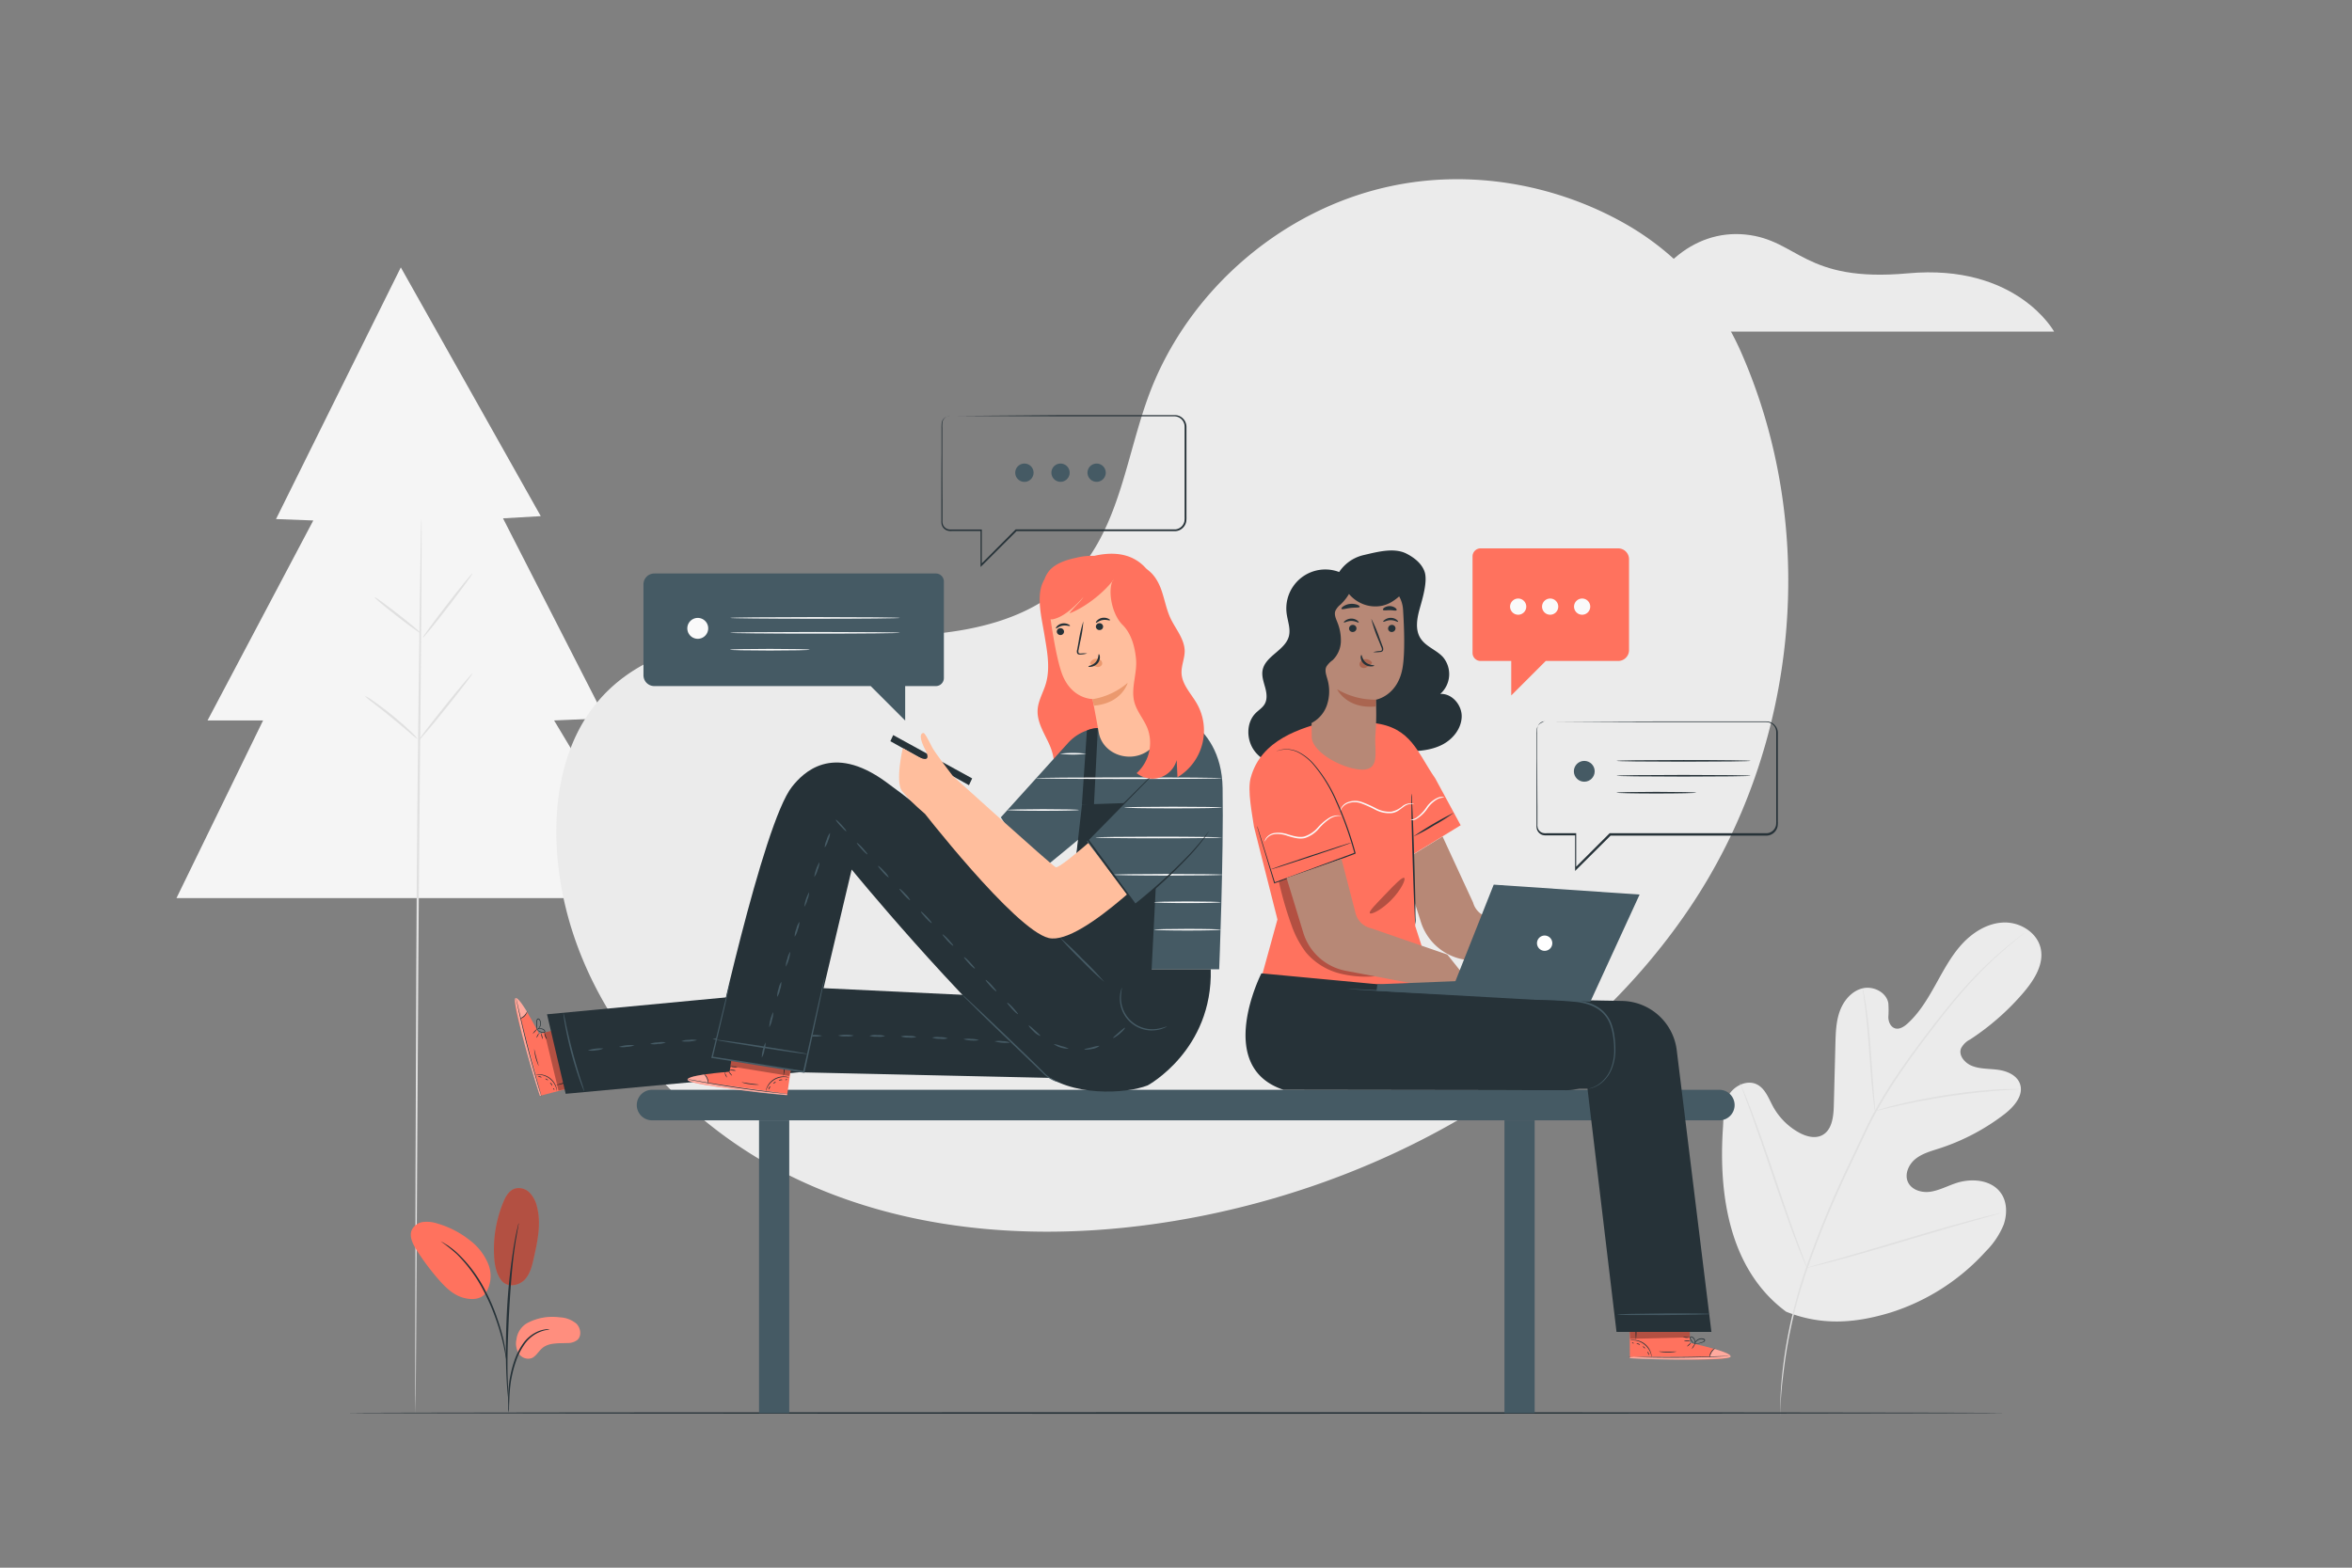<svg xmlns="http://www.w3.org/2000/svg" viewBox="0 0 750 500"><rect x="0" y="0" width="750" height="500" fill="#808080" stroke="none"/><g id="background-complete"><polygon points="127.81 85.28 88.02 165.55 99.9 166 66.18 229.78 83.89 229.78 56.27 286.45 210.69 286.45 176.69 229.78 192.98 229.08 160.4 165.32 172.44 164.62 127.81 85.28" style="fill:#f5f5f5"></polygon><path d="M134.39,165.2c.19,0-.07,41.59-.6,92.89s-1.11,192.83-1.31,192.83.07-141.52.6-192.84S134.19,165.2,134.39,165.2Z" style="fill:#e0e0e0"></path><path d="M150.63,182.91c.16.12-3.25,4.79-7.6,10.44s-8,10.13-8.17,10,3.25-4.79,7.61-10.44S150.48,182.79,150.63,182.91Z" style="fill:#e0e0e0"></path><path d="M134.07,201.9c-.12.15-3.49-2.27-7.52-5.41s-7.2-5.81-7.08-6,3.49,2.27,7.52,5.41S134.19,201.74,134.07,201.9Z" style="fill:#e0e0e0"></path><path d="M133.16,235.69a16.23,16.23,0,0,1-2.52-2c-1.5-1.27-3.57-3-5.89-4.91s-4.45-3.57-6-4.78a16.49,16.49,0,0,1-2.43-2.07,13.09,13.09,0,0,1,2.73,1.66c1.63,1.12,3.82,2.74,6.15,4.64s4.36,3.72,5.78,5.08A13.72,13.72,0,0,1,133.16,235.69Z" style="fill:#e0e0e0"></path><path d="M150.65,214.8c.15.12-3.58,5-8.33,10.93s-8.73,10.62-8.89,10.5,3.58-5,8.34-10.94S150.5,214.68,150.65,214.8Z" style="fill:#e0e0e0"></path><path d="M569.55,418.35c-18.13-13.41-21.57-37.29-20.14-58.61.24-3.56,0-7.33,1.78-10.39s5.9-5.08,9.08-3.47c2.64,1.34,3.71,4.45,5.12,7.05a21.1,21.1,0,0,0,8.21,8.26c2.26,1.25,5.08,2.07,7.39.9,3.17-1.59,3.67-5.82,3.77-9.37l.51-19.81c.1-3.54.2-7.16,1.43-10.49s3.79-6.37,7.24-7.2,7.61,1.26,8.21,4.75a30.94,30.94,0,0,1,0,4.41c0,1.48.7,3.13,2.1,3.59s2.89-.5,4-1.5c3.83-3.46,6.49-8,9-12.49s4.93-9.12,8.42-12.91,8.24-6.73,13.39-6.85,10.53,3.2,11.66,8.23-2,10-5.32,13.94a79.85,79.85,0,0,1-17.19,15.15,6.55,6.55,0,0,0-2.89,2.86c-.86,2.34,1.34,4.76,3.67,5.62,2.65,1,5.56.79,8.35,1.21s5.78,1.73,6.76,4.38c1.35,3.67-1.84,7.36-4.94,9.75a68.88,68.88,0,0,1-20.69,10.9c-2.68.87-5.48,1.61-7.67,3.37s-3.58,4.91-2.37,7.44,4.48,3.45,7.26,3,5.31-1.82,8-2.71c5-1.68,11.35-1.13,14.37,3.18,2,2.84,2,6.7.89,10a25.76,25.76,0,0,1-5.73,8.57A68.86,68.86,0,0,1,603,418.58c-11.58,3.54-22.22,4.25-33.46-.23" style="fill:#ebebeb"></path><path d="M567.85,451.87c-.27-4.73-.13-9.27.95-17.7a154.06,154.06,0,0,1,6.82-29,317,317,0,0,1,13.89-33.75l4.1-8.66c1.35-2.84,2.69-5.66,4.17-8.33a157.58,157.58,0,0,1,9.41-14.89c3.23-4.59,6.46-8.83,9.51-12.78s6-7.56,8.79-10.74a126.48,126.48,0,0,1,14.35-14c1.82-1.53,3.27-2.66,4.26-3.42l1.14-.86c.25-.19.39-.28.39-.28a3.51,3.51,0,0,1-.36.32l-1.1.9c-1,.79-2.4,1.95-4.19,3.5a132.6,132.6,0,0,0-14.21,14.14c-2.78,3.19-5.68,6.82-8.72,10.77s-6.25,8.2-9.45,12.79a157.93,157.93,0,0,0-9.36,14.85c-1.47,2.66-2.8,5.46-4.15,8.31s-2.72,5.73-4.1,8.66a320.22,320.22,0,0,0-13.9,33.68,156.3,156.3,0,0,0-6.92,28.89c-1.12,8.39-1.52,12.93-1.32,17.65" style="fill:#e0e0e0"></path><path d="M597.92,354.38a7.81,7.81,0,0,1-.28-1.53c-.15-1-.32-2.42-.51-4.19-.39-3.54-.75-8.46-1.14-13.88s-.84-10.31-1.3-13.84c-.23-1.77-.42-3.19-.58-4.18a8.56,8.56,0,0,1-.17-1.54,8.42,8.42,0,0,1,.38,1.51c.21,1,.47,2.39.74,4.16.56,3.52,1.07,8.43,1.46,13.85s.73,10.24,1,13.89c.14,1.7.26,3.11.34,4.2A9,9,0,0,1,597.92,354.38Z" style="fill:#e0e0e0"></path><path d="M644.35,347.39a1.58,1.58,0,0,1-.48.06l-1.37.08c-1.19.05-2.91.13-5,.3-4.24.3-10.09.92-16.51,1.9s-12.19,2.13-16.33,3.08c-2.08.46-3.75.88-4.91,1.17l-1.33.32a1.55,1.55,0,0,1-.47.08s.14-.08.44-.18l1.31-.42c1.14-.35,2.8-.83,4.87-1.34,4.13-1.05,9.91-2.25,16.34-3.24s12.3-1.55,16.57-1.75c2.12-.12,3.85-.14,5-.13l1.38,0A1.68,1.68,0,0,1,644.35,347.39Z" style="fill:#e0e0e0"></path><path d="M576.17,404.33a2.42,2.42,0,0,1-.29-.57l-.73-1.67c-.62-1.46-1.48-3.6-2.5-6.25-2-5.29-4.64-12.69-7.41-20.89S559.93,359.33,558,354c-1-2.61-1.76-4.75-2.33-6.3-.26-.7-.47-1.27-.64-1.71a2.37,2.37,0,0,1-.18-.62,4.13,4.13,0,0,1,.28.58l.73,1.67c.62,1.46,1.48,3.6,2.5,6.24,2,5.3,4.65,12.7,7.41,20.9s5.31,15.62,7.27,20.94c1,2.61,1.76,4.75,2.34,6.3.26.7.46,1.27.63,1.71A4.21,4.21,0,0,1,576.17,404.33Z" style="fill:#e0e0e0"></path><path d="M638.13,386.86a3.53,3.53,0,0,1-.62.21l-1.8.52-6.64,1.86c-5.61,1.58-13.32,3.86-21.84,6.4s-16.26,4.76-21.9,6.25c-2.82.75-5.1,1.33-6.69,1.7l-1.83.42a2.84,2.84,0,0,1-.64.11,3.15,3.15,0,0,1,.62-.21l1.8-.52,6.64-1.86c5.61-1.58,13.32-3.86,21.84-6.4s16.26-4.76,21.9-6.25c2.81-.75,5.1-1.33,6.69-1.7l1.83-.42A2.84,2.84,0,0,1,638.13,386.86Z" style="fill:#e0e0e0"></path><path d="M520,105.75H655S643.1,84,608.34,87.18c-33.2,3-34.89-10.69-51.77-12.38S525.62,86.06,520,105.75Z" style="fill:#ebebeb"></path><path d="M429.06,143.42h74s-6.55-11.91-25.6-10.18c-18.2,1.66-19.12-5.86-28.37-6.78S432.14,132.63,429.06,143.42Z" style="fill:#ebebeb"></path></g><g id="background-simple"><path d="M554.54,110.87c25.85,57.25,19.26,127-15.95,179s-93.8,85.69-155.41,97.95c-44,8.76-91.28,7-131.47-12.92S179.94,315,177.53,270.21c-.91-16.92,2.67-34.87,14-47.5,18-20.16,48.79-20.87,75.82-20s57.77.2,75.88-19.89c13.91-15.43,16-37.81,23.29-57.26C379,92.47,409,66.65,443.59,59.35,468.74,54,495.67,58.63,518,71.23a87.47,87.47,0,0,1,34.91,36.32C553.5,108.65,554,109.76,554.54,110.87Z" style="fill:#ebebeb"></path></g><g id="Floor"><path d="M639.4,450.66c0,.14-118.39.26-264.39.26s-264.41-.12-264.41-.26S229,450.4,375,450.4,639.4,450.51,639.4,450.66Z" style="fill:#263238"></path></g><g id="Seat"><path d="M548.26,357.32H207.93a4.87,4.87,0,0,1-4.87-4.87h0a4.87,4.87,0,0,1,4.87-4.87H548.26a4.87,4.87,0,0,1,4.87,4.87h0A4.87,4.87,0,0,1,548.26,357.32Z" style="fill:#455a64"></path><rect x="242.04" y="357.32" width="9.63" height="93.37" style="fill:#455a64"></rect><rect x="479.74" y="357.32" width="9.63" height="93.37" style="fill:#455a64"></rect></g><g id="character-2"><path d="M429.67,183.83a12.43,12.43,0,0,0-19.4,11.75c.31,2.47,1.35,4.95.72,7.36-1.19,4.5-7.54,6.26-8.38,10.84-.33,1.81.31,3.63.8,5.4s.79,3.77-.13,5.36c-.67,1.18-1.9,1.92-2.86,2.88-3.1,3.09-3,8.51-.45,12s7.18,5.22,11.55,5.08a25.57,25.57,0,0,0,12.28-4.2" style="fill:#263238"></path><path d="M425.59,185.35A12.82,12.82,0,0,1,435,177c4.27-1,9.57-2.42,13.48-.43,2.44,1.25,4.78,3.06,5.74,5.63,1.14,3-.61,8.72-1.49,11.86s-1.53,6.7.2,9.46,5.1,3.72,7.22,6.07a8.44,8.44,0,0,1-.88,11.73c3.78-.22,7,3.63,6.83,7.41s-2.89,7.1-6.26,8.81-7.27,2.07-11.05,2.08a66.84,66.84,0,0,1-14-1.45c-3.78-.8-7.72-2.07-10.18-5.05-2.26-2.74-2.89-6.48-2.89-10,0-12.57,6.57-25,3.71-37.26" style="fill:#263238"></path><path d="M448.15,278.58,453,293.76A17.54,17.54,0,0,0,466.61,306L499,312l8.81-.28L499,300.84l-24.34-8.3a6.54,6.54,0,0,1-4.92-4.66L460,266.79l-12.27,7.53Z" style="fill:#b78876"></path><path d="M400.4,263.73c.45,2.35,7.3,19.45,7.3,19.45s26.66-9,26.31-10.37c-.29-1.07-5.41-18.19-11.55-27.67a13.87,13.87,0,0,0-10.68-6.43c-1.2-.08-3.8,1.17-4.51,1.57C401.66,243.45,396.89,245.58,400.4,263.73Z" style="fill:#455a64"></path><path d="M438,230.6c12.06,1.35,14,9.54,19.64,17.61l8.13,15-15,9.17.52,23,7.12,22-56.25-5.29,5.19-18.84-7.49-29.58c-.57-4-2.12-11.53-1.07-15.49,3.27-12.39,16.16-16,25-18.32,1.83-.47,10.65-.44,12.18-.07" style="fill:#FF725E"></path><path d="M400.89,263.49l.12.32c.07.23.18.55.31.95.27.85.66,2.07,1.15,3.63,1,3.16,2.39,7.67,4.1,13.14l-.19-.09,25-9.24.62-.26-.1.21a110.06,110.06,0,0,0-5.87-16.46,46.59,46.59,0,0,0-7.44-12.07,16.4,16.4,0,0,0-4.21-3.41,8.72,8.72,0,0,0-3.89-1.15,7.12,7.12,0,0,0-.79,0l-.7.07-.59.07-.48.13-.66.17-.23.05a.61.61,0,0,1,.22-.08l.65-.21.48-.14a4.77,4.77,0,0,1,.6-.09l.7-.09a5.47,5.47,0,0,1,.81,0,8.82,8.82,0,0,1,4,1.12,16.46,16.46,0,0,1,4.29,3.41,46.12,46.12,0,0,1,7.56,12.1,108.12,108.12,0,0,1,5.91,16.51l0,.15-.14.06-.63.26c-9.38,3.51-18.08,6.63-25.07,9.18l-.14.06,0-.15c-1.65-5.49-3-10-4-13.18-.47-1.57-.83-2.8-1.08-3.66-.12-.4-.21-.72-.28-1A2.17,2.17,0,0,1,400.89,263.49Z" style="fill:#263238"></path><path d="M431,268.75c0,.09-5.75,2.09-12.91,4.46s-13,4.22-13,4.12,5.75-2.09,12.92-4.46S430.94,268.65,431,268.75Z" style="fill:#263238"></path><g style="opacity:0.3"><path d="M407.79,281.12A114.38,114.38,0,0,0,412,295.55a31,31,0,0,0,4.54,8.34,21,21,0,0,0,10.91,6.65,34.45,34.45,0,0,0,12.88.63l-21.41-12.1-5.7-19.79Z"></path></g><path d="M410.25,280l5.28,17.28a17.62,17.62,0,0,0,13.61,12.35l32.39,6.15,8.81-.28-8.81-11.05-24.35-8.4a6.56,6.56,0,0,1-4.91-4.73l-4.51-17.39Z" style="fill:#b78876"></path><path d="M451.34,294.78a12.2,12.2,0,0,1-.15-1.63c-.05-1.15-.13-2.65-.22-4.47-.16-3.77-.34-9-.52-14.73s-.3-11-.37-14.74c0-1.82,0-3.32-.05-4.47a11.17,11.17,0,0,1,.05-1.64,9,9,0,0,1,.15,1.63c.06,1.15.13,2.65.22,4.47.16,3.77.35,9,.52,14.73s.31,11,.37,14.74c0,1.82,0,3.33.06,4.47A8.76,8.76,0,0,1,451.34,294.78Z" style="fill:#263238"></path><g style="opacity:0.3"><path d="M447.77,280c.59.38-.93,3.77-4.08,7s-6.49,4.83-6.88,4.24,2.08-3,5-6.06S447.15,279.61,447.77,280Z"></path></g><path d="M463.6,259.22a55.5,55.5,0,0,1-6.31,4,53.07,53.07,0,0,1-6.58,3.56,106.59,106.59,0,0,1,12.89-7.57Z" style="fill:#263238"></path><path d="M427.74,260.24c0,.05-.4-.06-1.09,0a5.73,5.73,0,0,0-2.74,1,17.08,17.08,0,0,0-3.27,2.95,9.77,9.77,0,0,1-4.57,3.11c-2,.45-3.9-.25-5.49-.7a9,9,0,0,0-4.29-.53,4.05,4.05,0,0,0-2.45,1.44,6.59,6.59,0,0,0-.52.95s0-.11,0-.3a2.73,2.73,0,0,1,.34-.77,4.1,4.1,0,0,1,2.53-1.68,9.13,9.13,0,0,1,4.51.42c1.6.44,3.41,1.08,5.23.67a9.63,9.63,0,0,0,4.35-2.95,16.67,16.67,0,0,1,3.42-2.93,5.53,5.53,0,0,1,2.93-.86,3,3,0,0,1,.82.11C427.65,260.19,427.75,260.22,427.74,260.24Z" style="fill:#fafafa"></path><path d="M451,256.56a4.77,4.77,0,0,0-1-.17,4.42,4.42,0,0,0-2.49,1c-.48.33-1,.75-1.58,1.14a5.15,5.15,0,0,1-2.15.81,9.4,9.4,0,0,1-5.07-1,42,42,0,0,0-4.61-2.1,6.19,6.19,0,0,0-3.95-.12,4.22,4.22,0,0,0-2.2,1.52c-.36.52-.45.89-.5.88s0-.1,0-.27a2.57,2.57,0,0,1,.3-.72,4.15,4.15,0,0,1,2.25-1.75,6.4,6.4,0,0,1,4.22,0,36.31,36.31,0,0,1,4.68,2.09,9.15,9.15,0,0,0,4.78,1,7.91,7.91,0,0,0,3.59-1.79,4.35,4.35,0,0,1,2.7-.88,1.83,1.83,0,0,1,.76.21C450.89,256.48,451,256.54,451,256.56Z" style="fill:#fafafa"></path><path d="M449.7,261.56a8.82,8.82,0,0,0,1.83-.69,12.67,12.67,0,0,0,3.31-3.38,8.71,8.71,0,0,1,3.79-3.13,2.6,2.6,0,0,1,2,0,6.53,6.53,0,0,0-1.91.35,9.51,9.51,0,0,0-3.51,3.11,11.15,11.15,0,0,1-3.54,3.39A2.82,2.82,0,0,1,449.7,261.56Z" style="fill:#fafafa"></path><path d="M538.88,428.28l-.16-10.18-19.07.18.08,14.9,1.18.06c5.27.24,26.79.87,30.3-.23C555.12,431.78,538.88,428.28,538.88,428.28Z" style="fill:#FF725E"></path><g style="opacity:0.4"><path d="M546.82,430.28s5.69,1.58,5,2.52-22.47,1.13-32.08.38l0-.43h25.4S545.71,430.33,546.82,430.28Z" style="fill:#fff"></path></g><path d="M519.45,432.74l.33,0,.94.05,3.47.12c2.93.08,7,.14,11.45.1s8.52-.15,11.44-.28l3.47-.17.94-.07a1.14,1.14,0,0,0,.33,0h-.33l-1,0-3.46.1c-2.93.08-7,.18-11.44.21s-8.52,0-11.44,0l-3.47,0h-1.28Z" style="fill:#263238"></path><path d="M545.15,433a8.06,8.06,0,0,1,.63-1.66,7.58,7.58,0,0,1,1.17-1.33,2.52,2.52,0,0,0-1.36,1.21A2.58,2.58,0,0,0,545.15,433Z" style="fill:#263238"></path><path d="M539.5,430.24s.32-.3.59-.74.46-.83.4-.86-.32.3-.59.74S539.45,430.2,539.5,430.24Z" style="fill:#263238"></path><path d="M538,429.43c0,.05.34-.15.67-.45s.55-.58.51-.63-.34.16-.67.46S537.91,429.39,538,429.43Z" style="fill:#263238"></path><path d="M537,427.64c0,.07.44.12,1,.12a2.39,2.39,0,0,0,1-.11,2.14,2.14,0,0,0-1-.12A2.32,2.32,0,0,0,537,427.64Z" style="fill:#263238"></path><path d="M536.61,426.38a2.84,2.84,0,0,0,2.26.15,128.54,128.54,0,0,1-2.26-.15Z" style="fill:#263238"></path><path d="M540.13,428.57a3.71,3.71,0,0,0,1.23,0,7.17,7.17,0,0,0,1.3-.3,3.54,3.54,0,0,0,.74-.31.67.67,0,0,0,.3-.39.49.49,0,0,0-.19-.49,2.25,2.25,0,0,0-2.77.69,2.12,2.12,0,0,0-.39.82.7.7,0,0,0,0,.33,3.26,3.26,0,0,1,.55-1,2.17,2.17,0,0,1,1-.69,1.9,1.9,0,0,1,1.46.09c.2.14.12.37-.09.5a3.89,3.89,0,0,1-.69.3,8.92,8.92,0,0,1-1.26.34C540.6,428.52,540.13,428.53,540.13,428.57Z" style="fill:#263238"></path><path d="M540.45,428.63a1.19,1.19,0,0,0,.13-.86,1.94,1.94,0,0,0-.34-.89,1.25,1.25,0,0,0-1-.62.5.5,0,0,0-.38.57,1.44,1.44,0,0,0,.22.55,3.89,3.89,0,0,0,.58.74,1.8,1.8,0,0,0,.71.49s-.25-.22-.59-.61a4.18,4.18,0,0,1-.52-.73c-.17-.26-.29-.72,0-.78s.62.27.81.52a2,2,0,0,1,.35.79A4.38,4.38,0,0,1,540.45,428.63Z" style="fill:#263238"></path><path d="M519.8,427.52s.54-.06,1.41,0a6,6,0,0,1,3.08,1.24,6.17,6.17,0,0,1,2,2.69c.29.82.33,1.37.37,1.36a1.25,1.25,0,0,0,0-.38,5.19,5.19,0,0,0-.22-1,5.8,5.8,0,0,0-5.17-4.05,5.39,5.39,0,0,0-1.05,0C519.93,427.47,519.8,427.5,519.8,427.52Z" style="fill:#263238"></path><path d="M521.71,419.57a30.86,30.86,0,0,0-.14,3.91,36.84,36.84,0,0,0,.1,3.92,31,31,0,0,0,.14-3.92A36.72,36.72,0,0,0,521.71,419.57Z" style="fill:#263238"></path><path d="M529,431.08a11,11,0,0,0,2.79.25,10.69,10.69,0,0,0,2.79-.24c0-.07-1.25,0-2.79,0S529,431,529,431.08Z" style="fill:#263238"></path><path d="M525.29,431.11c0,.05.1.26.23.55s.2.53.27.53.09-.3-.06-.63S525.33,431.06,525.29,431.11Z" style="fill:#263238"></path><path d="M523.86,429.37s.08.24.28.44.4.32.44.28-.08-.25-.28-.45S523.91,429.32,523.86,429.37Z" style="fill:#263238"></path><path d="M521.84,428.58c0,.07.27.06.55.16s.48.24.53.2-.11-.31-.46-.42S521.82,428.53,521.84,428.58Z" style="fill:#263238"></path><path d="M520.4,428.22c0,.06.09.16.25.22s.3.06.33,0-.09-.16-.25-.22S520.42,428.16,520.4,428.22Z" style="fill:#263238"></path><g style="opacity:0.3"><polygon points="519.82 427.01 538.87 426.53 538.82 424.23 519.68 424.53 519.82 427.01"></polygon></g><path d="M461.53,318.24l55.72,1A17.9,17.9,0,0,1,534.68,335l11.05,89.8H515.47l-9.25-77.56H462.28Z" style="fill:#263238"></path><path d="M545.35,419.08c0,.14-6.63.3-14.8.35s-14.81,0-14.81-.16,6.62-.31,14.8-.36S545.35,418.94,545.35,419.08Z" style="fill:#455a64"></path><path d="M409.29,347.58c-22.24-7.36-7.06-37.14-7.06-37.14l97.21,9.14a14.06,14.06,0,0,1,14.16,14.07h0a14.05,14.05,0,0,1-14.06,14.06l-90.25-.13" style="fill:#263238"></path><polygon points="438.94 316.02 439.22 313.92 464.1 312.94 476.31 282.15 522.83 285.31 507.13 319.49 438.94 316.02" style="fill:#455a64"></polygon><path d="M494.62,302.12a2.44,2.44,0,1,1-.76-3.36A2.44,2.44,0,0,1,494.62,302.12Z" style="fill:#fff"></path><path d="M429.52,315.41a.81.81,0,0,1,.29,0h.85l3.25.13,12,.56,39.44,2c1.92.09,3.83.25,5.7.27s3.73.1,5.55.21,3.61.23,5.35.41a20,20,0,0,1,5.08,1,12.18,12.18,0,0,1,4.23,2.56,10.73,10.73,0,0,1,2.57,3.9,19,19,0,0,1,1,4.21,27.69,27.69,0,0,1,.28,4,16.21,16.21,0,0,1-1.34,6.71,11.17,11.17,0,0,1-3.16,4.08,9.11,9.11,0,0,1-2.88,1.54,4.92,4.92,0,0,1-1.12.22s.39-.08,1.09-.32a9.15,9.15,0,0,0,2.78-1.6,11.12,11.12,0,0,0,3-4,16,16,0,0,0,1.24-6.59,26.94,26.94,0,0,0-.31-3.92,18.4,18.4,0,0,0-1-4.11,10.14,10.14,0,0,0-2.47-3.73,11.9,11.9,0,0,0-4.08-2.44,19.46,19.46,0,0,0-5-1c-1.73-.17-3.51-.29-5.33-.39s-3.66-.17-5.53-.2-3.78-.18-5.71-.27l-39.44-2.2-12-.73-3.25-.22-.84-.07Z" style="fill:#455a64"></path><path d="M417.63,187.28l.06,3,.6,44.73c.07,5.2,10.74,10.58,16.3,10.46h0c5.61-.12,3.61-6.09,4-11a87.59,87.59,0,0,0,.14-11.3s7.09-1.18,8.56-10.44c.73-4.6.5-12.15.11-18.32a9.77,9.77,0,0,0-10.78-9.11Z" style="fill:#b78876"></path><path d="M445,200.37a1.19,1.19,0,0,1-1.15,1.2,1.13,1.13,0,0,1-1.22-1.07,1.19,1.19,0,0,1,1.14-1.2A1.14,1.14,0,0,1,445,200.37Z" style="fill:#263238"></path><path d="M445.81,198.31c-.15.15-1.05-.51-2.33-.51s-2.21.64-2.35.49.08-.35.49-.65a3.25,3.25,0,0,1,1.88-.58,3.08,3.08,0,0,1,1.85.6C445.75,198,445.88,198.24,445.81,198.31Z" style="fill:#263238"></path><path d="M432.55,200.37a1.18,1.18,0,0,1-1.14,1.2,1.13,1.13,0,0,1-1.23-1.07,1.19,1.19,0,0,1,1.14-1.2A1.14,1.14,0,0,1,432.55,200.37Z" style="fill:#263238"></path><path d="M433.25,198.55c-.15.15-1.05-.51-2.33-.51s-2.21.64-2.35.49.08-.35.49-.65a3.26,3.26,0,0,1,1.89-.58,3.12,3.12,0,0,1,1.85.6C433.19,198.2,433.32,198.48,433.25,198.55Z" style="fill:#263238"></path><path d="M437.89,208a8.31,8.31,0,0,1,2.07-.37c.33,0,.64-.1.69-.32a1.63,1.63,0,0,0-.22-1c-.3-.79-.63-1.62-1-2.49a43.22,43.22,0,0,1-2.17-6.49,42.31,42.31,0,0,1,2.69,6.31l.92,2.49a1.89,1.89,0,0,1,.17,1.28.83.83,0,0,1-.54.48,2,2,0,0,1-.55.08A8.28,8.28,0,0,1,437.89,208Z" style="fill:#263238"></path><path d="M438.77,223.14a23.56,23.56,0,0,1-12.4-3.31s3,6.36,12.27,5.49Z" style="fill:#aa6550"></path><path d="M437.35,211.1a2.29,2.29,0,0,0-2.07-.85,2.07,2.07,0,0,0-1.45.77,1.33,1.33,0,0,0-.1,1.53,1.55,1.55,0,0,0,1.67.42,4.81,4.81,0,0,0,1.64-1,1.61,1.61,0,0,0,.36-.38.42.42,0,0,0,0-.48" style="fill:#aa6550"></path><path d="M434.13,208.9c.2,0,.21,1.38,1.39,2.36s2.67.84,2.68,1-.33.27-1,.29a3.48,3.48,0,0,1-2.23-.78,3,3,0,0,1-1.08-2C433.88,209.24,434,208.9,434.13,208.9Z" style="fill:#263238"></path><path d="M425.16,183c0-.11.15-.17.23-.14s.1.15.06.26-.15.17-.23.14A.19.19,0,0,1,425.16,183Z" style="fill:#263238"></path><path d="M417.15,231.08a10.12,10.12,0,0,0,5.91-6,13.74,13.74,0,0,0,.2-8.53c-.37-1.29-.89-2.7-.32-3.91a7.39,7.39,0,0,1,2-2.08,8.64,8.64,0,0,0,2.63-5.83,15.06,15.06,0,0,0-1.18-6.41c-.44-1.12-1-2.34-.57-3.48a5.48,5.48,0,0,1,1.61-2,15.24,15.24,0,0,0,3.22-4.3,4.3,4.3,0,0,0,.44-3.67c-.67-1.39-2.42-1.83-4-1.94-3.66-.28-7.71.53-10,3.37-2.09,2.54-2.33,6.09-2.48,9.38-.46,10.37-.92,20.84.87,31.07" style="fill:#263238"></path><path d="M451,186.25a15,15,0,0,1-1.58.86,11.55,11.55,0,0,0-1.34,1.16c-.23.23-.49.49-.72.75-.07.07-.1.14-.17.21l-.26.26-.65.61a15.74,15.74,0,0,1-2,1.56,10.47,10.47,0,0,1-3.44,1.51,10.71,10.71,0,0,1-7-.86,11,11,0,0,1-3.86-3.09c-1.57-2.1-1.82-3.8-1.09-4.73s2.55-.79,4.59-.29a26.12,26.12,0,0,0,3,.6,7.11,7.11,0,0,0,2.41-.06,5.77,5.77,0,0,0,1.12-.4c.52-.23,1.17-.58,1.91-.93.38-.18.77-.36,1.2-.52l.64-.23c.23-.08.49-.17.73-.23a8.4,8.4,0,0,1,2.78-.22,5,5,0,0,1,3.78,2C451.62,185.15,451.39,185.88,451,186.25Z" style="fill:#263238"></path><path d="M433.58,193.54c-.13.35-1.4.18-2.9.36s-2.71.59-2.91.28c-.09-.15.12-.47.61-.81a4.8,4.8,0,0,1,2.16-.76,5,5,0,0,1,2.27.27C433.36,193.1,433.63,193.38,433.58,193.54Z" style="fill:#263238"></path><path d="M445.34,194.61c-.23.29-1.11,0-2.17,0s-1.95.19-2.16-.11c-.09-.15.05-.44.45-.72a3.15,3.15,0,0,1,3.48.11C445.31,194.17,445.44,194.47,445.34,194.61Z" style="fill:#263238"></path></g><g id="character-1"><path d="M171.93,329.75l9.88-2.48,4.75,18.47-14.41,3.78-.37-1.13c-1.59-5-7.75-25.66-7.6-29.33C164.36,315,171.93,329.75,171.93,329.75Z" style="fill:#FF725E"></path><g style="opacity:0.4"><path d="M168,322.59s-3-5.09-3.73-4.17,4.71,22,7.92,31.1l.41-.14L166,324.84S168.19,323.68,168,322.59Z" style="fill:#fff"></path></g><path d="M172.64,349.67a1.43,1.43,0,0,1-.11-.31c-.09-.27-.19-.57-.29-.9-.28-.9-.62-2-1-3.32-.83-2.81-1.93-6.7-3.05-11s-2-8.27-2.68-11.13l-.73-3.39c-.06-.35-.12-.65-.18-.93s-.05-.32-.05-.32a1.3,1.3,0,0,1,.1.31c.06.28.14.58.22.92.22.92.48,2,.8,3.37.67,2.85,1.63,6.79,2.74,11.11s2.2,8.23,3,11.05c.37,1.31.69,2.43.94,3.33.09.34.18.64.25.92A1.58,1.58,0,0,1,172.64,349.67Z" style="fill:#263238"></path><path d="M165.71,324.92a8,8,0,0,0,1.45-1,6.93,6.93,0,0,0,1-1.48,3.07,3.07,0,0,1-2.43,2.52Z" style="fill:#263238"></path><path d="M169.89,329.65s.2-.38.55-.76.68-.65.73-.61-.2.39-.56.77S169.93,329.7,169.89,329.65Z" style="fill:#263238"></path><path d="M171.06,331c-.05,0,.06-.38.27-.77s.41-.68.47-.65-.06.37-.27.76S171.12,331,171.06,331Z" style="fill:#263238"></path><path d="M173.05,331.44a4.39,4.39,0,0,1-.52-1.92,2.2,2.2,0,0,1,.37.93A2.36,2.36,0,0,1,173.05,331.44Z" style="fill:#263238"></path><path d="M174.36,331.45a2,2,0,0,1-.59-1,1.93,1.93,0,0,1-.14-1.14,5.52,5.52,0,0,1,.36,1.07A5.23,5.23,0,0,1,174.36,331.45Z" style="fill:#263238"></path><path d="M171.33,328.61a3.76,3.76,0,0,1-.29-1.19,6.94,6.94,0,0,1,0-1.33,3.41,3.41,0,0,1,.11-.8.65.65,0,0,1,.29-.39.49.49,0,0,1,.52.06,2.24,2.24,0,0,1,.06,2.85,2.14,2.14,0,0,1-.69.59.83.83,0,0,1-.31.12,3.69,3.69,0,0,0,.87-.8,2.25,2.25,0,0,0,.4-1.19,2,2,0,0,0-.46-1.39c-.19-.15-.4,0-.47.22a4.55,4.55,0,0,0-.11.74,8.15,8.15,0,0,0,0,1.31C171.26,328.15,171.37,328.6,171.33,328.61Z" style="fill:#263238"></path><path d="M171.2,328.32A1.19,1.19,0,0,1,172,328a2.08,2.08,0,0,1,1,.1,1.25,1.25,0,0,1,.86.83.5.5,0,0,1-.46.51,1.55,1.55,0,0,1-.58-.06,3.63,3.63,0,0,1-.86-.38,1.94,1.94,0,0,1-.66-.55s.28.18.74.41a4.25,4.25,0,0,0,.84.31c.29.1.77.09.74-.22s-.42-.53-.7-.65a2.14,2.14,0,0,0-.86-.14A5.08,5.08,0,0,0,171.2,328.32Z" style="fill:#263238"></path><path d="M177.6,348s-.09-.55-.4-1.35a6,6,0,0,0-5.11-3.85c-.86-.07-1.4,0-1.4,0a1.12,1.12,0,0,1,.37-.09,4.42,4.42,0,0,1,1.05-.06,5.8,5.8,0,0,1,5.24,3.95,5.46,5.46,0,0,1,.24,1A1.68,1.68,0,0,1,177.6,348Z" style="fill:#263238"></path><path d="M184.79,344.09a33.75,33.75,0,0,1-3.75,1.14,29.88,29.88,0,0,1-3.82.91A35.27,35.27,0,0,1,181,345,34.17,34.17,0,0,1,184.79,344.09Z" style="fill:#263238"></path><path d="M171.77,340a15.64,15.64,0,0,1-1.44-5.38c.07,0,.3,1.21.7,2.7S171.84,340,171.77,340Z" style="fill:#263238"></path><path d="M172.71,343.61c0,.06-.28,0-.59-.08s-.57-.06-.58-.12.27-.17.62-.11S172.75,343.56,172.71,343.61Z" style="fill:#263238"></path><path d="M174.76,344.54s-.25,0-.5-.16-.41-.3-.38-.35.26,0,.5.15S174.79,344.48,174.76,344.54Z" style="fill:#263238"></path><path d="M176,346.29c-.07,0-.13-.24-.29-.49s-.36-.41-.33-.46.32,0,.52.33S176.1,346.29,176,346.29Z" style="fill:#263238"></path><path d="M176.77,347.58c-.06,0-.18,0-.28-.18s-.13-.28-.08-.32.17.05.27.19S176.82,347.55,176.77,347.58Z" style="fill:#263238"></path><g style="opacity:0.3"><polygon points="178.09 347.83 173.63 329.31 175.86 328.76 180.52 347.32 178.09 347.83"></polygon></g><polygon points="180.38 348.86 254.65 342 365.96 344.49 342.55 319 262.63 315.17 174.43 323.5 180.38 348.86" style="fill:#263238"></polygon><path d="M192.4,334.41A6.09,6.09,0,0,1,190,335a6.44,6.44,0,0,1-2.52,0,12.35,12.35,0,0,1,5-.59Z" style="fill:#455a64"></path><path d="M202.34,333.37a6.3,6.3,0,0,1-2.46.51,6.22,6.22,0,0,1-2.51,0,12.07,12.07,0,0,1,5-.5Z" style="fill:#455a64"></path><path d="M212.3,332.48a6,6,0,0,1-2.47.47,6.31,6.31,0,0,1-2.51,0,6.07,6.07,0,0,1,2.47-.48A6.41,6.41,0,0,1,212.3,332.48Z" style="fill:#455a64"></path><path d="M222.27,331.75a12.31,12.31,0,0,1-5,.35,6.05,6.05,0,0,1,2.47-.44A6.15,6.15,0,0,1,222.27,331.75Z" style="fill:#455a64"></path><path d="M232.25,331.16a6.12,6.12,0,0,1-2.48.4,6.24,6.24,0,0,1-2.51-.12,6.12,6.12,0,0,1,2.48-.4A6.22,6.22,0,0,1,232.25,331.16Z" style="fill:#455a64"></path><path d="M242.24,330.73a12.1,12.1,0,0,1-5,.2,5.92,5.92,0,0,1,2.48-.36A6,6,0,0,1,242.24,330.73Z" style="fill:#455a64"></path><path d="M252.24,330.44a6.46,6.46,0,0,1-2.49.32,6.18,6.18,0,0,1-2.51-.2,6.24,6.24,0,0,1,2.49-.32A6,6,0,0,1,252.24,330.44Z" style="fill:#455a64"></path><path d="M262.24,330.29a6.42,6.42,0,0,1-2.5.29,6.11,6.11,0,0,1-2.5-.24,12.38,12.38,0,0,1,5,0Z" style="fill:#455a64"></path><path d="M272.24,330.29a6.21,6.21,0,0,1-2.5.25,6,6,0,0,1-2.5-.27,12.15,12.15,0,0,1,5,0Z" style="fill:#455a64"></path><path d="M282.24,330.44a6.32,6.32,0,0,1-2.51.21,6.2,6.2,0,0,1-2.49-.3,6.11,6.11,0,0,1,2.5-.22A6.21,6.21,0,0,1,282.24,330.44Z" style="fill:#455a64"></path><path d="M292.23,330.73a6.41,6.41,0,0,1-2.51.18,6.5,6.5,0,0,1-2.49-.34,6,6,0,0,1,2.51-.18A6.19,6.19,0,0,1,292.23,330.73Z" style="fill:#455a64"></path><path d="M302.22,331.18a6.35,6.35,0,0,1-2.51.13,5.93,5.93,0,0,1-2.48-.38,6.42,6.42,0,0,1,2.51-.14A6,6,0,0,1,302.22,331.18Z" style="fill:#455a64"></path><path d="M312.2,331.77a12.13,12.13,0,0,1-5-.32,6.54,6.54,0,0,1,2.52-.1A6.31,6.31,0,0,1,312.2,331.77Z" style="fill:#455a64"></path><path d="M322.18,332.53a12.12,12.12,0,0,1-5-.4,6.3,6.3,0,0,1,2.51-.06A6.13,6.13,0,0,1,322.18,332.53Z" style="fill:#455a64"></path><path d="M327.46,333c0,.15-.09.26-.18.25s-.14-.13-.12-.28.09-.25.17-.24S327.47,332.85,327.46,333Z" style="fill:#455a64"></path><path d="M186.33,348.11a3.62,3.62,0,0,1-.44-.92c-.25-.6-.59-1.49-1-2.6-.79-2.2-1.79-5.29-2.72-8.76s-1.58-6.64-2-8.95c-.2-1.16-.35-2.09-.43-2.75a3.58,3.58,0,0,1-.07-1,34,34,0,0,1,.86,3.7c.5,2.29,1.22,5.44,2.14,8.89s1.86,6.54,2.56,8.78A34.87,34.87,0,0,1,186.33,348.11Z" style="fill:#455a64"></path><path d="M232.66,341.82l1.55-10.07,18.87,2.79L251,349.29l-1.18-.1c-5.25-.48-26.66-2.81-30-4.38C216.09,343.05,232.66,341.82,232.66,341.82Z" style="fill:#FF725E"></path><g style="opacity:0.4"><path d="M224.52,342.7s-5.86.79-5.29,1.82,22.1,4.2,31.73,4.77l0-.43-25.16-3.48S225.61,342.91,224.52,342.7Z" style="fill:#fff"></path></g><path d="M251.29,348.9l-.33,0-.94-.08-3.45-.36c-2.91-.32-6.93-.82-11.35-1.46s-8.42-1.33-11.3-1.86l-3.41-.64-.92-.2a1.29,1.29,0,0,1-.32-.08l.32,0,.94.15L224,345c2.88.49,6.88,1.14,11.3,1.79s8.43,1.17,11.34,1.53l3.44.43.93.13Z" style="fill:#263238"></path><path d="M225.79,345.67a7.45,7.45,0,0,0-.4-1.73,8.59,8.59,0,0,0-1-1.49,2.6,2.6,0,0,1,1.19,1.4A2.51,2.51,0,0,1,225.79,345.67Z" style="fill:#263238"></path><path d="M231.78,343.67c-.06,0-.28-.34-.49-.82S231,342,231,342s.28.34.49.81A2.18,2.18,0,0,1,231.78,343.67Z" style="fill:#263238"></path><path d="M233.42,343.08s-.31-.2-.6-.54-.47-.65-.42-.69.32.2.6.54S233.47,343,233.42,343.08Z" style="fill:#263238"></path><path d="M234.65,341.44a2,2,0,0,1-1,0,2.25,2.25,0,0,1-1-.24c0-.07.45-.06,1,0A2.31,2.31,0,0,1,234.65,341.44Z" style="fill:#263238"></path><path d="M235.17,340.24a2,2,0,0,1-1.15.15,2,2,0,0,1-1.11-.31,5.35,5.35,0,0,1,1.13.08A5.81,5.81,0,0,1,235.17,340.24Z" style="fill:#263238"></path><path d="M231.38,341.92a3.3,3.3,0,0,1-1.21-.18,6.44,6.44,0,0,1-1.25-.48,3,3,0,0,1-.7-.41.7.7,0,0,1-.24-.42.49.49,0,0,1,.25-.46,2.26,2.26,0,0,1,2.66,1.06,2.39,2.39,0,0,1,.28.87.88.88,0,0,1,0,.33,3.6,3.6,0,0,0-.4-1.12,2.19,2.19,0,0,0-.94-.82,1.9,1.9,0,0,0-1.46-.12c-.21.12-.17.35,0,.51a3.15,3.15,0,0,0,.63.39,8.15,8.15,0,0,0,1.21.51C230.92,341.82,231.38,341.89,231.38,341.92Z" style="fill:#263238"></path><path d="M231.06,341.94a1.17,1.17,0,0,1,0-.86,2,2,0,0,1,.46-.84,1.23,1.23,0,0,1,1.1-.47.48.48,0,0,1,.29.61,1.37,1.37,0,0,1-.28.52,4.48,4.48,0,0,1-.68.65,1.71,1.71,0,0,1-.77.38s.27-.18.66-.51a4,4,0,0,0,.62-.66c.2-.23.39-.67.09-.77a1.08,1.08,0,0,0-.87.4,2,2,0,0,0-.46.73A3.91,3.91,0,0,0,231.06,341.94Z" style="fill:#263238"></path><path d="M251.66,343.68a13.75,13.75,0,0,0-1.4-.16,6.08,6.08,0,0,0-3.22.81,6.16,6.16,0,0,0-2.3,2.4c-.41.77-.51,1.31-.56,1.3a1.24,1.24,0,0,1,.06-.39,5.34,5.34,0,0,1,.36-1,5.86,5.86,0,0,1,2.32-2.53,5.77,5.77,0,0,1,3.35-.77,4.29,4.29,0,0,1,1,.18C251.54,343.61,251.67,343.66,251.66,343.68Z" style="fill:#263238"></path><path d="M250.87,335.54a34.42,34.42,0,0,1-.41,3.9,33.93,33.93,0,0,1-.64,3.86,34.42,34.42,0,0,1,.41-3.9A31.46,31.46,0,0,1,250.87,335.54Z" style="fill:#263238"></path><path d="M242,345.94a11,11,0,0,1-2.8-.13,10.62,10.62,0,0,1-2.72-.63c0-.07,1.23.19,2.75.4S242,345.87,242,345.94Z" style="fill:#263238"></path><path d="M245.74,346.48s-.14.25-.31.51-.27.5-.34.49-.05-.31.14-.62S245.7,346.43,245.74,346.48Z" style="fill:#263238"></path><path d="M247.38,345c0,.05-.11.23-.33.4s-.44.26-.48.21.11-.23.34-.4S247.35,344.9,247.38,345Z" style="fill:#263238"></path><path d="M249.5,344.45c0,.06-.28,0-.57.08s-.51.18-.56.13.16-.29.52-.36S249.52,344.4,249.5,344.45Z" style="fill:#263238"></path><path d="M251,344.29c0,.06-.11.14-.27.18s-.32,0-.33-.05.11-.14.27-.18S251,344.22,251,344.29Z" style="fill:#263238"></path><g style="opacity:0.3"><polygon points="251.71 343.17 232.91 340.08 233.28 337.81 252.19 340.73 251.71 343.17"></polygon></g><path d="M333,184.91c-2.82,4.55-.87,12,0,17.3s2,10.77.48,15.9c-.82,2.77-2.41,5.35-2.6,8.22-.25,3.71,1.84,7.1,3.43,10.45s2.7,7.52.65,10.62c-.77,1.18-2,2.28-1.85,3.69.2,1.73,2.58,2.44,4.14,1.65s2.44-2.45,3.21-4a7.53,7.53,0,0,1,.22,6,15.74,15.74,0,0,0,16.26-3.22v-40.3Z" style="fill:#FF725E"></path><path d="M340.44,237.12l-21.3,23.57,11.69,17.76s26.44-21.19,27.32-23.88c2.14-6.54,3.24-23.88-8.91-22.25A14.55,14.55,0,0,0,340.44,237.12Z" style="fill:#455a64"></path><path d="M348.35,236.49l21.58-11.08s19.57,3.77,19.93,25.89-1.09,57.84-1.09,57.84H338.14Z" style="fill:#455a64"></path><path d="M350.38,233.68c-.94-5.23-2-10.73-2-10.73s-6.94.07-9.89-8.49c-2.81-8.16-4.85-27.8-4.85-27.8h0a25.7,25.7,0,0,1,29.29,1.5h0l6.92,42.65c.81,4.95-2.81,9.58-8.12,10.4h0C356.34,242,351.27,238.67,350.38,233.68Z" style="fill:#ffbe9d"></path><path d="M337,201.58a1.15,1.15,0,0,0,1.29.95,1.1,1.1,0,0,0,1-1.22,1.15,1.15,0,0,0-1.29-.95A1.1,1.1,0,0,0,337,201.58Z" style="fill:#263238"></path><path d="M336.73,200.43c.16.12.91-.66,2.12-.87s2.22.24,2.32.06-.14-.31-.57-.53a3.25,3.25,0,0,0-1.89-.24,3,3,0,0,0-1.66.88C336.73,200.09,336.65,200.37,336.73,200.43Z" style="fill:#263238"></path><path d="M349.46,200a1.15,1.15,0,0,0,1.29.94,1.1,1.1,0,0,0,1-1.22,1.15,1.15,0,0,0-1.29-.95A1.11,1.11,0,0,0,349.46,200Z" style="fill:#263238"></path><path d="M349.48,198.64c.17.12.91-.67,2.13-.88s2.21.24,2.32.07-.14-.32-.58-.53a3.2,3.2,0,0,0-1.88-.24,3,3,0,0,0-1.66.88C349.48,198.29,349.4,198.58,349.48,198.64Z" style="fill:#263238"></path><path d="M346.66,208.42a8.45,8.45,0,0,0-2,0c-.31,0-.62,0-.71-.19a1.62,1.62,0,0,1,0-1c.16-.8.33-1.64.5-2.52a40.56,40.56,0,0,0,1-6.55,42.41,42.41,0,0,0-1.49,6.45c-.16.89-.32,1.73-.46,2.53a1.81,1.81,0,0,0,0,1.25.75.75,0,0,0,.59.36,1.88,1.88,0,0,0,.54,0A8,8,0,0,0,346.66,208.42Z" style="fill:#263238"></path><path d="M348.35,223a22.75,22.75,0,0,0,11.24-5.22s-1.79,6.55-10.75,7.28Z" style="fill:#eb996e"></path><path d="M347.69,211.26a2.27,2.27,0,0,1,1.82-1.16,2.07,2.07,0,0,1,1.51.5,1.27,1.27,0,0,1,.35,1.43,1.49,1.49,0,0,1-1.52.69,4.76,4.76,0,0,1-1.72-.66,1.36,1.36,0,0,1-.41-.3.42.42,0,0,1-.07-.45" style="fill:#eb996e"></path><path d="M350.38,208.64c-.19,0,0,1.34-.93,2.47s-2.39,1.24-2.37,1.43.36.2.95.11a3.34,3.34,0,0,0,2-1.11,3,3,0,0,0,.7-2.07C350.68,208.91,350.47,208.61,350.38,208.64Z" style="fill:#263238"></path><path d="M356.94,181.86c-2.35,5.19-10,11.51-15.86,13.75.53-1.07,3.84-4.08,4.38-5.16-2.38,2.59-5.81,6.09-9.44,7a2.31,2.31,0,0,1-1.3,0,1.74,1.74,0,0,1-.9-1.26,37.53,37.53,0,0,1-1.25-8,9,9,0,0,1,2.11-6.28c2-2.25,5.28-3.33,8.43-4a20.55,20.55,0,0,1,8-.42c2.61.51,5,2,5.83,4.22" style="fill:#FF725E"></path><path d="M371,201.41a51.75,51.75,0,0,0-.22-6c-.6-4.58-2.83-22.46-21.85-18.13l6.08,5.44s-1.18,10.73,6.71,16.48c0,0,0,10.71,5.44,14.57,0,0,3.81-7.26,3.84-12.32" style="fill:#FF725E"></path><path d="M361.37,198.44a5.32,5.32,0,0,1,2.87-.32,3.74,3.74,0,0,1,2.41,1.52,3.94,3.94,0,0,1,.52,2.81A6.62,6.62,0,0,1,366,205.1a4.48,4.48,0,0,1-1.51,1.43,2.08,2.08,0,0,1-2,0" style="fill:#ffbe9d"></path><path d="M362.9,204.05c-.1.06.41.56,1.23.17a1.92,1.92,0,0,0,.9-1.11,4.44,4.44,0,0,0,.19-1.65,2.5,2.5,0,0,0-.69-1.59,1.64,1.64,0,0,0-1.36-.51c-.89.14-1.06.8-1,.8s.38-.32,1-.28a1.61,1.61,0,0,1,1.3,1.64,2.66,2.66,0,0,1-.63,2.26C363.38,204.14,363,204,362.9,204.05Z" style="fill:#eb996e"></path><path d="M386.08,309.14H367.23l2.7-53.39-24.9.83s-4.24,37-4.67,41.8c-26.8-24.48-45.28-39.93-58.05-49.13-17-12.28-26.18-2.79-29.73,1.64-9.38,11.7-25.49,86.32-25.49,86.32l29.21,4.64,15.28-64.52s33.3,40.69,60.22,64.29c9.53,8.36,27.37,7.24,34.16,4.56C366,346.18,386.74,334.91,386.08,309.14Z" style="fill:#263238"></path><path d="M357.79,315a17,17,0,0,0-.33,3.49,10,10,0,0,0,11.29,9.69,17.62,17.62,0,0,0,3.39-.85,2.86,2.86,0,0,1-.83.48,8.64,8.64,0,0,1-2.52.73,10.16,10.16,0,0,1-11.69-10,8.91,8.91,0,0,1,.34-2.61A3.32,3.32,0,0,1,357.79,315Z" style="fill:#455a64"></path><path d="M257.41,336.15c0,.15-6.53-.74-14.53-2s-14.48-2.35-14.46-2.5,6.53.75,14.54,2S257.43,336,257.41,336.15Z" style="fill:#455a64"></path><path d="M244.09,332.48a6.16,6.16,0,0,1-.34,2.49,6,6,0,0,1-.84,2.37,12.29,12.29,0,0,1,1.18-4.86Z" style="fill:#455a64"></path><path d="M246.54,322.78a6.3,6.3,0,0,1-.37,2.49,6.16,6.16,0,0,1-.88,2.36,12.5,12.5,0,0,1,1.25-4.85Z" style="fill:#455a64"></path><path d="M249.16,313.13a6.3,6.3,0,0,1-.41,2.48,6.21,6.21,0,0,1-.92,2.34,6.34,6.34,0,0,1,.41-2.48A6.21,6.21,0,0,1,249.16,313.13Z" style="fill:#455a64"></path><path d="M252,303.54a12.21,12.21,0,0,1-1.42,4.79,6.21,6.21,0,0,1,.46-2.47A6,6,0,0,1,252,303.54Z" style="fill:#455a64"></path><path d="M254.91,294a6.25,6.25,0,0,1-.5,2.47,6.4,6.4,0,0,1-1,2.3,6,6,0,0,1,.5-2.46A6.12,6.12,0,0,1,254.91,294Z" style="fill:#455a64"></path><path d="M258,284.49a6,6,0,0,1-.54,2.45,6.27,6.27,0,0,1-1,2.29,12.31,12.31,0,0,1,1.58-4.74Z" style="fill:#455a64"></path><path d="M261.3,275a6.23,6.23,0,0,1-.58,2.44,6,6,0,0,1-1.07,2.27A12.14,12.14,0,0,1,261.3,275Z" style="fill:#455a64"></path><path d="M264.69,265.63a6.39,6.39,0,0,1-.61,2.44,6.24,6.24,0,0,1-1.1,2.26,6.18,6.18,0,0,1,.61-2.44A6.06,6.06,0,0,1,264.69,265.63Z" style="fill:#455a64"></path><path d="M269.86,265.11c-.11.1-.94-.66-1.87-1.68s-1.59-1.93-1.48-2,.94.66,1.87,1.68S270,265,269.86,265.11Z" style="fill:#455a64"></path><path d="M276.61,272.49c-.1.1-.95-.65-1.88-1.67s-1.61-1.92-1.5-2,.95.65,1.88,1.67S276.72,272.39,276.61,272.49Z" style="fill:#455a64"></path><path d="M283.41,279.82c-.11.1-1-.64-1.89-1.65s-1.62-1.91-1.52-2,1,.64,1.9,1.65A6.5,6.5,0,0,1,283.41,279.82Z" style="fill:#455a64"></path><path d="M290.24,287.12c-.1.1-1-.63-1.9-1.64s-1.63-1.9-1.52-2,1,.64,1.9,1.64A6.54,6.54,0,0,1,290.24,287.12Z" style="fill:#455a64"></path><path d="M297.1,294.4c-.11.1-1-.63-1.91-1.64s-1.63-1.9-1.52-2,.95.63,1.9,1.64S297.2,294.3,297.1,294.4Z" style="fill:#455a64"></path><path d="M304,301.66c-.1.1-1-.63-1.9-1.63s-1.64-1.9-1.54-2,1,.64,1.91,1.64S304.08,301.56,304,301.66Z" style="fill:#455a64"></path><path d="M310.86,308.92c-.11.1-1-.63-1.91-1.64s-1.64-1.89-1.54-2,1,.63,1.91,1.64S311,308.82,310.86,308.92Z" style="fill:#455a64"></path><path d="M317.74,316.18c-.11.09-1-.64-1.91-1.64s-1.64-1.9-1.53-2,1,.63,1.91,1.63S317.84,316.08,317.74,316.18Z" style="fill:#455a64"></path><path d="M324.6,323.44c-.1.1-1-.63-1.9-1.64s-1.63-1.89-1.53-2,1,.63,1.91,1.64S324.71,323.35,324.6,323.44Z" style="fill:#455a64"></path><path d="M331.76,330.41a5.23,5.23,0,0,1-2.11-1.39c-1-.93-1.72-1.84-1.62-1.94s1,.64,2,1.55S331.84,330.29,331.76,330.41Z" style="fill:#455a64"></path><path d="M340.8,334.46A7.69,7.69,0,0,1,336,333a8.58,8.58,0,0,1,2.41.64A9,9,0,0,1,340.8,334.46Z" style="fill:#455a64"></path><path d="M350.63,333.54a4.51,4.51,0,0,1-2.32,1,7.52,7.52,0,0,1-1.78.22c-.46,0-.75,0-.75-.11s1.1-.31,2.41-.61A10.52,10.52,0,0,1,350.63,333.54Z" style="fill:#455a64"></path><path d="M358.74,327.79c.1.1-.6,1-1.66,1.9s-2.05,1.48-2.13,1.36.76-.85,1.79-1.75S358.64,327.69,358.74,327.79Z" style="fill:#455a64"></path><polygon points="310 248.26 284.82 234.45 283.92 236.4 308.98 250.44 310 248.26" style="fill:#263238"></polygon><path d="M303.94,247.62s-5.84-7.6-6.69-9.26-2.29-4.55-2.74-4.57-2,.37.52,5.32-2.32,2.21-2.32,2.21l-4.83-2.7s-2.5,10.72-.22,13.71a54.21,54.21,0,0,0,7.15,7.07Z" style="fill:#ffbe9d"></path><path d="M293.24,257.4s30.31,39.17,41.17,41.77,39.41-27.68,39.41-27.68l-12.38-15.44s-23.24,21.37-24.79,20.55-32.71-29-32.71-29Z" style="fill:#ffbe9d"></path><path d="M370.75,243.63l-24.16,24.68L362,288.55s24.5-19.22,24.71-27.08c.18-6.68-1.82-19.36-9.62-20.26A7.78,7.78,0,0,0,370.75,243.63Z" style="fill:#455a64"></path><path d="M263,311.61a4.16,4.16,0,0,1-.09.6c-.08.42-.19,1-.33,1.69-.32,1.52-.76,3.66-1.31,6.31l-4.68,21.69-.05.23-.24,0L245,340.32l-17.95-2.88-.25,0,.06-.24c1.69-6.93,3.13-12.79,4.15-17,.51-2,.92-3.64,1.22-4.81.14-.52.25-.94.34-1.26a1.93,1.93,0,0,1,.14-.43,2.11,2.11,0,0,1-.07.44l-.27,1.29c-.26,1.16-.63,2.79-1.08,4.83l-4,17-.19-.28,18,2.82,11.26,1.8-.28.19c1.95-8.7,3.64-16.23,4.86-21.65l1.45-6.28c.18-.69.31-1.25.42-1.67A2.38,2.38,0,0,1,263,311.61Z" style="fill:#455a64"></path><path d="M338,345.14a1.75,1.75,0,0,1-.43,0,5.56,5.56,0,0,1-1.2-.31,11.5,11.5,0,0,1-3.77-2.51L321.85,332c-4.19-4-8-7.68-10.66-10.35L308,318.51a10.7,10.7,0,0,1-1.12-1.22,10,10,0,0,1,1.26,1.07l3.31,3.07c2.77,2.6,6.58,6.22,10.76,10.24s8,7.67,10.65,10.36a12,12,0,0,0,3.58,2.59C337.41,345.05,338,345.08,338,345.14Z" style="fill:#455a64"></path><path d="M352.13,313.18a100.19,100.19,0,0,1-7.29-6.92,100.19,100.19,0,0,1-6.92-7.29,93.23,93.23,0,0,1,7.29,6.92A95.36,95.36,0,0,1,352.13,313.18Z" style="fill:#455a64"></path><path d="M346.59,233,345,256.58l3.83.43,1.25-24.8A8.31,8.31,0,0,0,346.59,233Z" style="fill:#263238"></path><path d="M346.39,240.4a33.89,33.89,0,0,1-8.38,0,33.89,33.89,0,0,1,8.38,0Z" style="fill:#fafafa"></path><path d="M389.67,248.2c0,.14-13.31.26-29.73.26s-29.72-.12-29.72-.26,13.3-.26,29.72-.26S389.67,248.06,389.67,248.2Z" style="fill:#fafafa"></path><path d="M344.06,258.34c0,.14-5.11.26-11.41.26s-11.4-.12-11.4-.26,5.1-.26,11.4-.26S344.06,258.19,344.06,258.34Z" style="fill:#fafafa"></path><path d="M389.67,257.56c0,.14-7,.26-15.6.26s-15.59-.12-15.59-.26,7-.26,15.59-.26S389.67,257.41,389.67,257.56Z" style="fill:#fafafa"></path><path d="M389.67,267.11c0,.14-9,.26-20.18.26s-20.17-.12-20.17-.26,9-.26,20.17-.26S389.67,267,389.67,267.11Z" style="fill:#fafafa"></path><path d="M389.91,279c0,.15-7.82.26-17.47.26S355,279.14,355,279s7.82-.26,17.47-.26S389.91,278.85,389.91,279Z" style="fill:#fafafa"></path><path d="M389.28,287.77c0,.14-4.76.26-10.63.26s-10.62-.12-10.62-.26,4.76-.26,10.62-.26S389.28,287.63,389.28,287.77Z" style="fill:#fafafa"></path><path d="M389.28,296.52c0,.14-4.76.26-10.63.26s-10.62-.12-10.62-.26,4.76-.26,10.62-.26S389.28,296.38,389.28,296.52Z" style="fill:#fafafa"></path><path d="M385.47,265.13a2.8,2.8,0,0,1-.33.54l-1,1.53a68.32,68.32,0,0,1-4.43,5.33,164.65,164.65,0,0,1-17.5,16.21l-.2.17-.15-.22L354,278.07,346.71,268l-.13-.18.15-.15L364,250.48l5-5,1.36-1.31a4,4,0,0,1,.5-.44,4.36,4.36,0,0,1-.43.5l-1.31,1.37c-1.18,1.22-2.85,2.94-4.94,5.07l-17.09,17.35,0-.33,7.35,10,7.76,10.64-.36,0a178.16,178.16,0,0,0,17.58-16c2-2.14,3.51-4,4.52-5.22q.69-.93,1.11-1.47A3.31,3.31,0,0,1,385.47,265.13Z" style="fill:#263238"></path><path d="M354.69,185.4c-1.44,3.64,0,10.69,3.27,13.89,2.78,2.74,3.91,6.94,4.29,10.84.45,4.6-1.71,9.31-.53,13.79.8,3,3,5.43,4.16,8.31a13.06,13.06,0,0,1-3.43,14.35,8,8,0,0,0,12.76-4.16l.26,5.48a17.38,17.38,0,0,0,6.18-23.5c-1.81-3.17-4.7-6-4.88-9.66-.12-2.39,1-4.71,1-7.1-.05-3.83-2.88-7-4.51-10.42-1.44-3.08-1.94-6.51-3.16-9.68s-3.49-6.28-6.8-7" style="fill:#FF725E"></path></g><g id="Plant"><path d="M168,422.06a17,17,0,0,1,10.44-1.9,8.75,8.75,0,0,1,5.34,2c1.38,1.35,1.77,3.86.35,5.18a5,5,0,0,1-3.22,1c-2.79.13-5.9-.17-8,1.63-1.21,1-2,2.66-3.45,3.22a3.59,3.59,0,0,1-4.05-1.52,6.19,6.19,0,0,1-.71-4.49A6.93,6.93,0,0,1,168,422.06Z" style="fill:#FF725E"></path><path d="M168,422.06a17,17,0,0,1,10.44-1.9,8.75,8.75,0,0,1,5.34,2c1.38,1.35,1.77,3.86.35,5.18a5,5,0,0,1-3.22,1c-2.79.13-5.9-.17-8,1.63-1.21,1-2,2.66-3.45,3.22a3.59,3.59,0,0,1-4.05-1.52,6.19,6.19,0,0,1-.71-4.49A6.93,6.93,0,0,1,168,422.06Z" style="fill:#fff;opacity:0.2"></path><path d="M159.86,408.34c2.12,2.68,5.87,1.53,7.53-.28s2.26-4.32,2.8-6.72c1.24-5.48,2.47-11.22,1-16.63a9.23,9.23,0,0,0-2.37-4.37,4.81,4.81,0,0,0-4.63-1.25c-1.89.62-3,2.57-3.73,4.41a39.5,39.5,0,0,0-2.9,17.12c.15,2.73.64,5.56,2.31,7.72" style="fill:#FF725E"></path><path d="M159.86,408.34c2.12,2.68,5.87,1.53,7.53-.28s2.26-4.32,2.8-6.72c1.24-5.48,2.47-11.22,1-16.63a9.23,9.23,0,0,0-2.37-4.37,4.81,4.81,0,0,0-4.63-1.25c-1.89.62-3,2.57-3.73,4.41a39.5,39.5,0,0,0-2.9,17.12c.15,2.73.64,5.56,2.31,7.72" style="opacity:0.3"></path><path d="M154.72,412.66a10.16,10.16,0,0,0,1-9.44,18.05,18.05,0,0,0-6-7.72,29.88,29.88,0,0,0-10.26-5.27,10.51,10.51,0,0,0-4.51-.49,4.67,4.67,0,0,0-3.61,2.48c-.93,2,.21,4.41,1.41,6.32a75.9,75.9,0,0,0,7.1,9.54c2.1,2.4,4.49,4.76,7.53,5.72s6.13.65,7.59-1.51" style="fill:#FF725E"></path><path d="M162.2,450.49a6,6,0,0,0,.11-1.28c0-.93.08-2.09.13-3.48s.19-3.22.48-5.13a39,39,0,0,1,1.5-6.11,21.8,21.8,0,0,1,2.74-5.6,11.37,11.37,0,0,1,3.68-3.45,11.06,11.06,0,0,1,3.2-1.21,7.17,7.17,0,0,0,1.26-.25,5.49,5.49,0,0,0-1.29,0,9.68,9.68,0,0,0-3.35,1.09,11.37,11.37,0,0,0-3.89,3.48,21.61,21.61,0,0,0-2.85,5.73,36.45,36.45,0,0,0-1.48,6.2,43.5,43.5,0,0,0-.37,5.19c0,1.47,0,2.67,0,3.49A6.53,6.53,0,0,0,162.2,450.49Z" style="fill:#263238"></path><path d="M162.29,447.81a4.38,4.38,0,0,0,0-.59c0-.44-.07-1-.11-1.68-.09-1.46-.21-3.58-.29-6.2-.17-5.23,0-10.88.35-18.86.38-7.5,1-16.24,1.81-22,.18-1.3.36-2.47.54-3.49s.31-1.91.45-2.63.22-1.23.3-1.66a2.55,2.55,0,0,0,.07-.59,2.19,2.19,0,0,0-.17.57c-.11.43-.24,1-.4,1.64s-.35,1.59-.54,2.62-.42,2.19-.61,3.48a189.55,189.55,0,0,0-2.07,20.4c-.4,8-.37,15.25-.1,20.49.12,2.62.31,4.74.46,6.19.08.69.15,1.24.2,1.68A2.17,2.17,0,0,0,162.29,447.81Z" style="fill:#263238"></path><path d="M161.5,433.86a11.49,11.49,0,0,0-.11-1.76c-.14-1.13-.39-2.75-.82-4.74a65,65,0,0,0-2-6.85,56.55,56.55,0,0,0-3.39-8.05,43.81,43.81,0,0,0-9.31-12.78,21.17,21.17,0,0,0-2.12-1.75c-.32-.24-.61-.48-.9-.67l-.81-.49a12.26,12.26,0,0,0-1.53-.87,53.94,53.94,0,0,1,5.11,4.05,46.37,46.37,0,0,1,9.09,12.75,64.23,64.23,0,0,1,3.4,8c.91,2.51,1.56,4.82,2.06,6.78s.78,3.57,1,4.68A12.44,12.44,0,0,0,161.5,433.86Z" style="fill:#263238"></path></g><g id="speech-bubbles"><path d="M303,132.58a4.17,4.17,0,0,0-.87.19,2.55,2.55,0,0,0-1.6,1.85,11.41,11.41,0,0,0-.05,1.89c0,.71,0,1.48,0,2.31q0,2.51,0,5.73c0,4.3,0,9.53.05,15.56,0,1.51,0,3.07,0,4.68V166a3.73,3.73,0,0,0,.11,1.17,2.42,2.42,0,0,0,1.57,1.59,3.67,3.67,0,0,0,1.21.12h9.66v.21c0,3.52,0,7.26,0,11.13l-.39-.16,11.12-11.14.07-.07h.1l43.16,0h6.15c.5,0,1,0,1.5,0a3.25,3.25,0,0,0,2.9-2.63,8.57,8.57,0,0,0,.06-1.45v-4.48c0-2,0-3.94,0-5.88V142.91c0-1.87,0-3.72,0-5.54V136a3.19,3.19,0,0,0-.27-1.22,3.29,3.29,0,0,0-3-2H355.66l-17.68,0-25.59-.08-7-.05-1.81,0-.61,0,.61,0,1.81,0,7-.05L338,132.4l17.68,0h18.95a3.7,3.7,0,0,1,1.39.27,3.76,3.76,0,0,1,2,2,3.8,3.8,0,0,1,.31,1.41v6.92q0,5.61,0,11.45v10.36a9,9,0,0,1-.07,1.54,3.79,3.79,0,0,1-1.82,2.57,3.65,3.65,0,0,1-1.54.48c-.56,0-1,0-1.55,0h-6.15l-43.16,0,.18-.07-11.15,11.12-.39.39v-.55c0-3.87,0-7.61,0-11.13l.21.21h-9.45a4,4,0,0,1-1.32-.13,2.8,2.8,0,0,1-1.82-1.86,4.31,4.31,0,0,1-.12-1.27v-1.21c0-1.61,0-3.17,0-4.68,0-6,0-11.26.05-15.56q0-3.23,0-5.73c0-.83,0-1.6,0-2.31a13,13,0,0,1,.08-1.92,2.65,2.65,0,0,1,1.71-1.88A2,2,0,0,1,303,132.58Z" style="fill:#263238"></path><path d="M329.58,150.76a2.92,2.92,0,1,1-2.91-2.91A2.91,2.91,0,0,1,329.58,150.76Z" style="fill:#455a64"></path><path d="M341.09,150.76a2.91,2.91,0,1,1-2.91-2.91A2.91,2.91,0,0,1,341.09,150.76Z" style="fill:#455a64"></path><path d="M352.6,150.76a2.91,2.91,0,1,1-2.91-2.91A2.91,2.91,0,0,1,352.6,150.76Z" style="fill:#455a64"></path><path d="M298.41,182.91H208.64a3.45,3.45,0,0,0-3.45,3.46v29a3.44,3.44,0,0,0,3.45,3.45h69l11,11v-11h9.78a2.56,2.56,0,0,0,2.56-2.56V185.47A2.56,2.56,0,0,0,298.41,182.91Z" style="fill:#455a64"></path><path d="M225.83,200.4a3.33,3.33,0,1,1-3.32-3.32A3.32,3.32,0,0,1,225.83,200.4Z" style="fill:#fafafa"></path><path d="M287,197.08c0,.14-12.13.26-27.09.26s-27.1-.12-27.1-.26,12.13-.26,27.1-.26S287,196.93,287,197.08Z" style="fill:#fafafa"></path><path d="M287,201.83c0,.14-12.13.26-27.09.26s-27.1-.12-27.1-.26,12.13-.26,27.1-.26S287,201.68,287,201.83Z" style="fill:#fafafa"></path><path d="M258.21,207.22c0,.15-5.69.26-12.71.26s-12.72-.11-12.72-.26,5.69-.26,12.72-.26S258.21,207.08,258.21,207.22Z" style="fill:#fafafa"></path><path d="M492.68,230a4,4,0,0,0-.85.19,2.5,2.5,0,0,0-1.58,1.82,11.17,11.17,0,0,0-.05,1.87c0,.69,0,1.45,0,2.27q0,2.46,0,5.64c0,4.24,0,9.39.05,15.33,0,1.49,0,3,0,4.61v1.19a3.6,3.6,0,0,0,.11,1.15,2.36,2.36,0,0,0,1.55,1.57,3.52,3.52,0,0,0,1.19.11h9.51v.22c0,3.46,0,7.14,0,11l-.39-.16,11-11,.07-.07H562c.5,0,1,0,1.48,0a3.19,3.19,0,0,0,2.86-2.58,9.49,9.49,0,0,0,.06-1.43v-10.2c0-3.83,0-7.6,0-11.28v-6.81a3.18,3.18,0,0,0-.27-1.21,3.23,3.23,0,0,0-2.92-1.92H544.54l-17.41,0-25.21-.09-6.85,0-1.78,0-.61,0,.61,0,1.78,0,6.85-.05,25.21-.08,17.41,0,9.7,0h9a3.67,3.67,0,0,1,3.36,2.2,3.48,3.48,0,0,1,.31,1.39v6.82c0,3.68,0,7.45,0,11.28v10.2a8.82,8.82,0,0,1-.06,1.52,3.72,3.72,0,0,1-1.8,2.53,3.57,3.57,0,0,1-1.52.48c-.55,0-1,0-1.53,0h-6l-42.52,0,.17-.07q-5.7,5.7-11,10.95l-.38.39v-.55c0-3.82,0-7.5,0-11l.21.21h-9.3a4.23,4.23,0,0,1-1.31-.13,2.79,2.79,0,0,1-1.79-1.83,3.92,3.92,0,0,1-.11-1.26v-1.19c0-1.59,0-3.12,0-4.61,0-5.94,0-11.09.05-15.33q0-3.18,0-5.64c0-.82,0-1.58,0-2.27a12.62,12.62,0,0,1,.08-1.9,2.61,2.61,0,0,1,1.69-1.86A1.94,1.94,0,0,1,492.68,230Z" style="fill:#263238"></path><circle cx="505.19" cy="246" r="3.32" style="fill:#455a64"></circle><path d="M558.24,242.67c0,.15-9.58.26-21.39.26s-21.38-.11-21.38-.26,9.57-.26,21.38-.26S558.24,242.53,558.24,242.67Z" style="fill:#263238"></path><path d="M558.24,247.42c0,.15-9.58.26-21.39.26s-21.38-.11-21.38-.26,9.57-.26,21.38-.26S558.24,247.28,558.24,247.42Z" style="fill:#263238"></path><path d="M540.89,252.82c0,.14-5.69.26-12.71.26s-12.71-.12-12.71-.26,5.69-.26,12.71-.26S540.89,252.68,540.89,252.82Z" style="fill:#263238"></path><path d="M472.16,174.9H516a3.45,3.45,0,0,1,3.46,3.45v29a3.46,3.46,0,0,1-3.46,3.46H492.9l-11,11v-11h-9.77a2.57,2.57,0,0,1-2.57-2.56V177.46A2.56,2.56,0,0,1,472.16,174.9Z" style="fill:#FF725E"></path><path d="M486.69,193.48a2.58,2.58,0,1,1-2.57-2.58A2.57,2.57,0,0,1,486.69,193.48Z" style="fill:#fafafa"></path><path d="M496.89,193.48a2.58,2.58,0,1,1-2.58-2.58A2.57,2.57,0,0,1,496.89,193.48Z" style="fill:#fafafa"></path><path d="M507.09,193.48a2.58,2.58,0,1,1-2.58-2.58A2.58,2.58,0,0,1,507.09,193.48Z" style="fill:#fafafa"></path></g></svg>